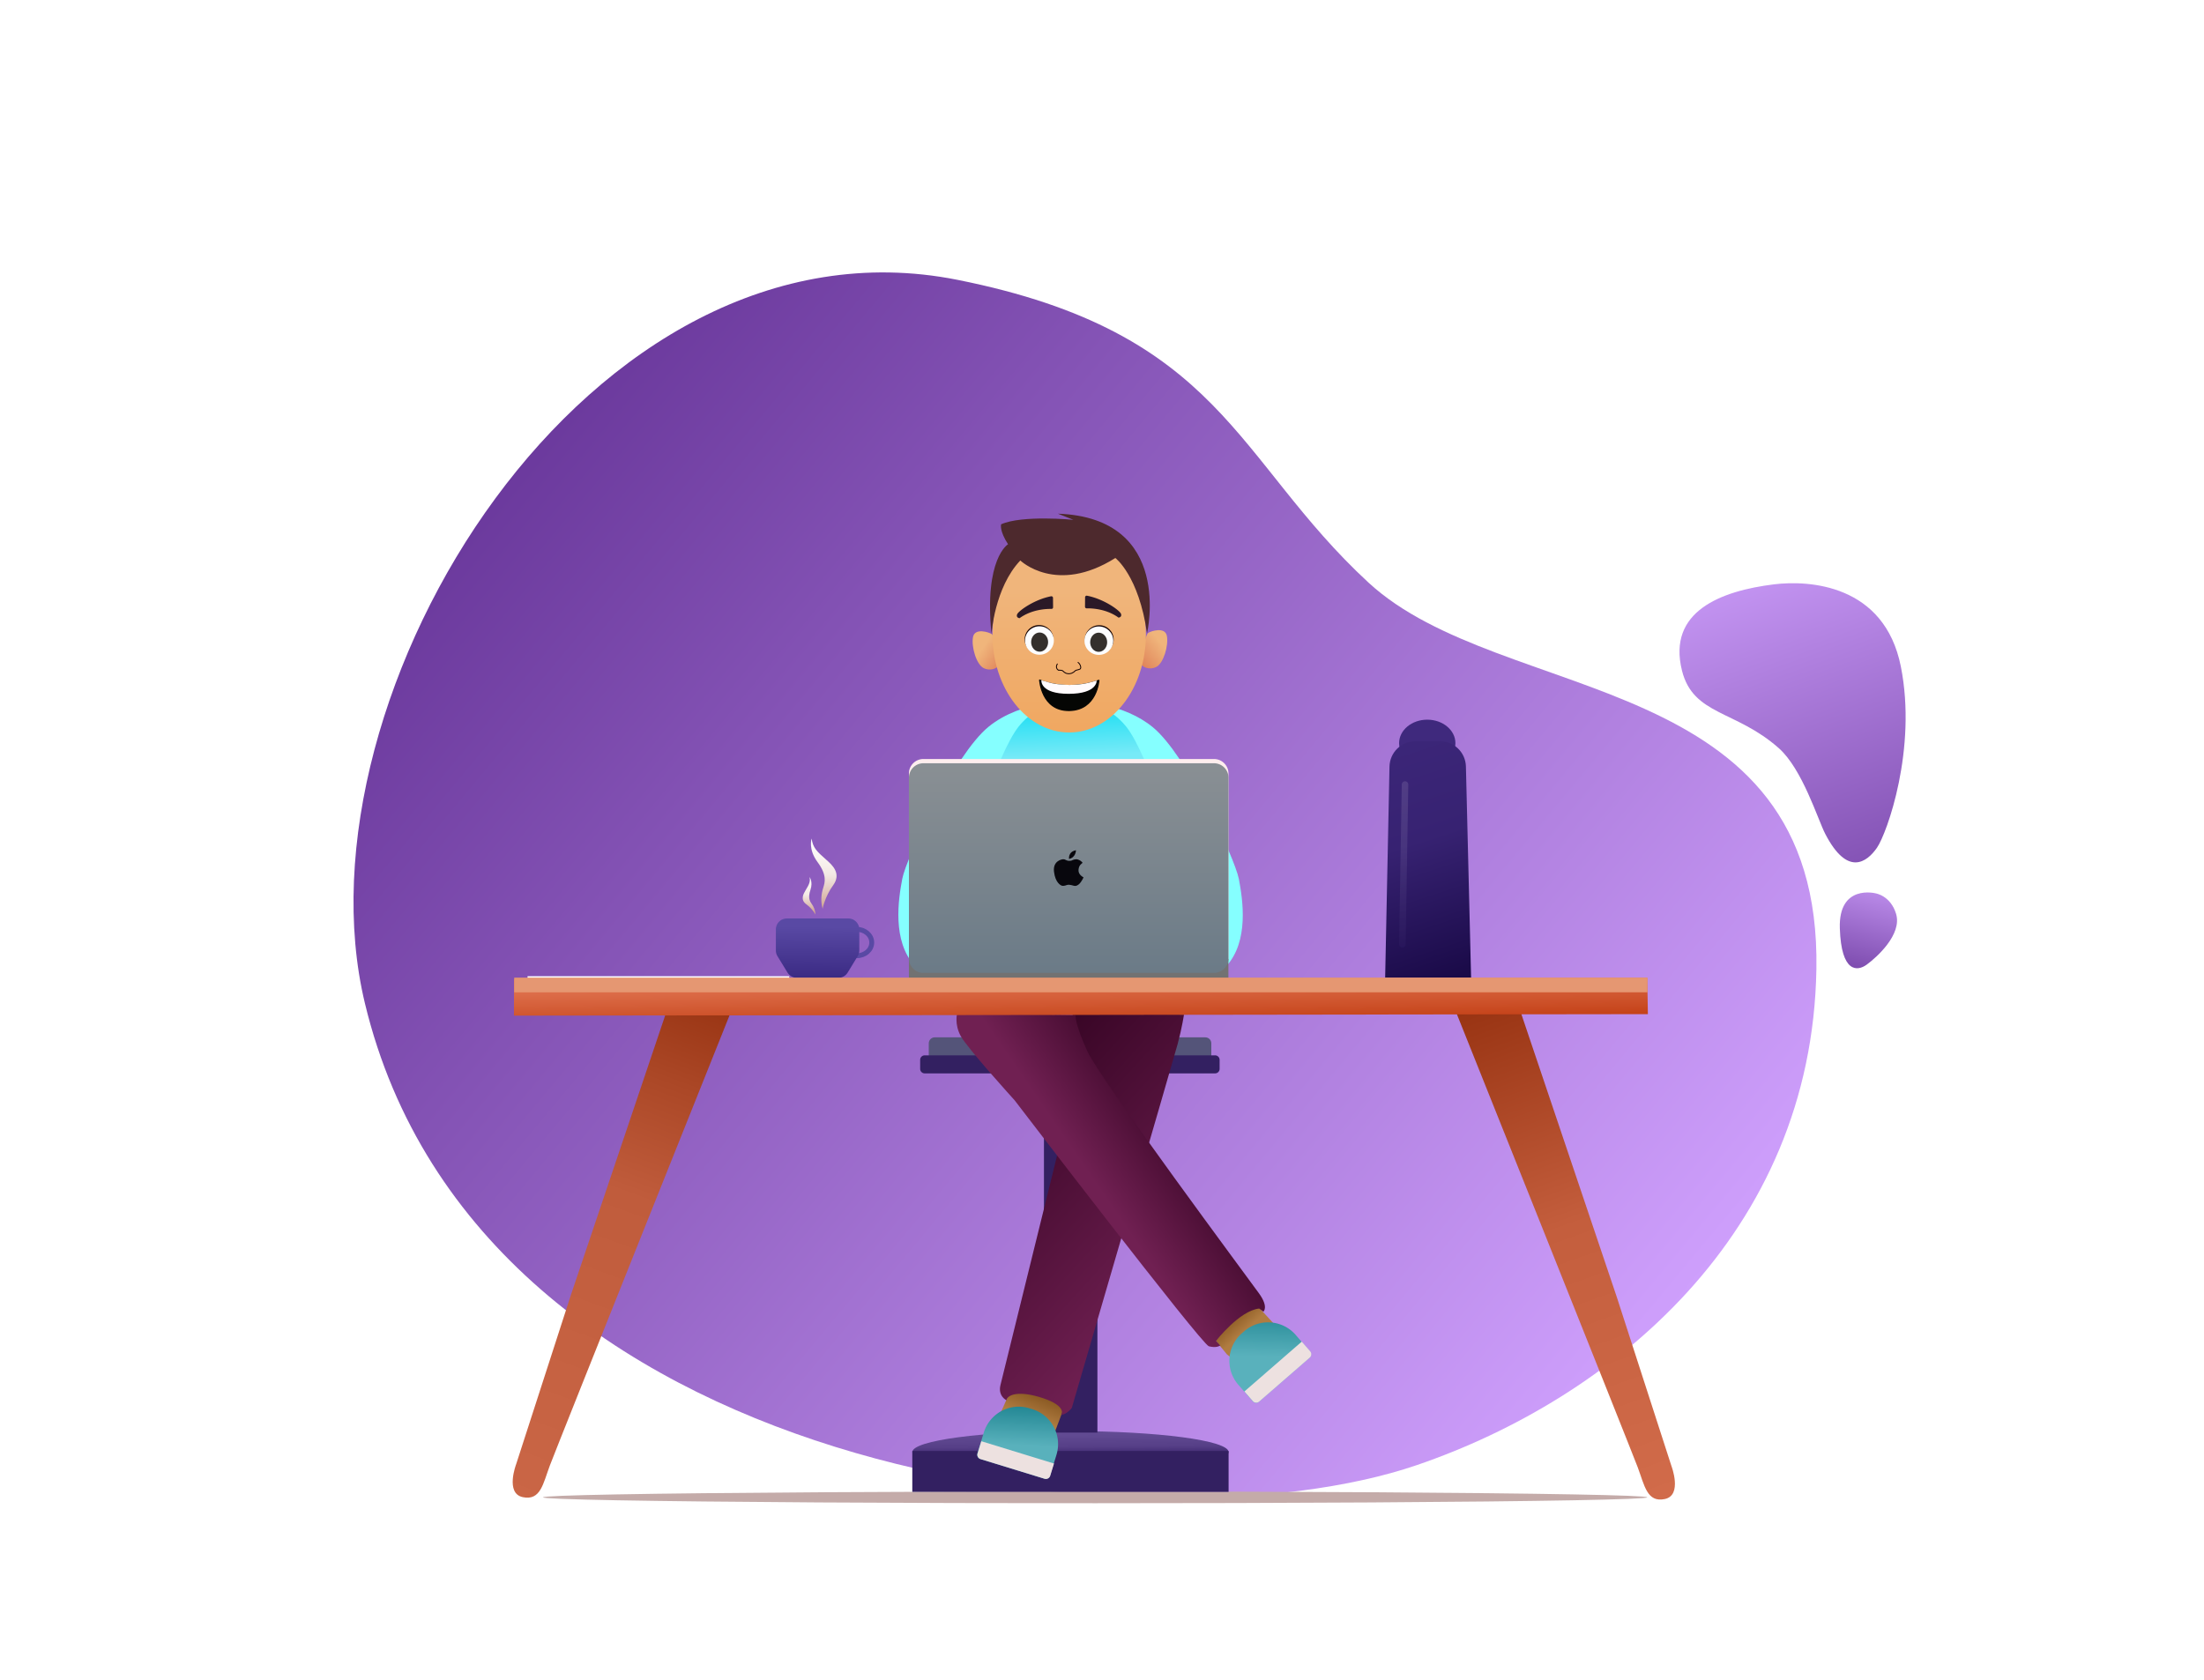 <svg xmlns="http://www.w3.org/2000/svg" xmlns:xlink="http://www.w3.org/1999/xlink" fill-rule="evenodd" stroke-linecap="round" stroke-linejoin="round" stroke-miterlimit="1.5" clip-rule="evenodd" viewBox="0 0 3169 2416">
  <defs/>
  <path fill="none" d="M0 0h3168.27v2415.84H0z"/>
  <path fill="url(#_Linear1)" d="M1376.58 402.417C847.802 297 417.834 999.163 524.698 1442.927c165.038 685.336 1133.03 793.939 1512.52 664.066 278.61-95.349 568.091-331.335 574.477-713.469 7.264-434.615-451.392-377.795-644.048-555.704-192.656-177.909-209.445-359.318-591.069-435.399z"/>
  <path fill="url(#_Linear2)" d="M2550.65 840.361c-75.761 9.356-153.563 38.593-132.232 124.023 16.124 64.577 77.376 56.673 139.259 111.615 33.906 30.102 55.971 102.339 66.678 123.104 31.92 61.91 59.862 40.993 74.348 20.175 14.486-20.818 58-142.37 34.41-260.729-23.59-118.359-132.292-124.384-182.463-118.188z"/>
  <path fill="url(#_Linear3)" d="M2696.77 1284.72s-53.513-13.77-51.386 50.426c2.127 64.196 25.176 61.954 38.713 52.069 13.537-9.884 51.266-43.036 42.143-73.097-7.969-26.259-29.47-29.398-29.47-29.398z"/>
  <path fill="#85ffff" d="M1537.85 1399.53c-33.744 4.001-194.225 21.148-222.915-10.868-32.097-35.817-23.472-94.336-17.587-124.961 5.884-30.625 75.293-178.579 123.751-218.291 48.458-39.712 120.149-37.391 120.149-37.391l.002.335c15.57.181 74.527 3.209 116.256 37.406 48.458 39.712 117.867 187.667 123.752 218.291 5.884 30.625 14.509 89.144-17.588 124.962-29.632 33.067-199.856 13.689-225.82 10.517z"/>
  <path fill="url(#_Linear4)" d="M1541.13 1398.94c-22.083 4.001-127.103 21.148-145.878-10.868-21.004-35.817-15.36-94.336-11.509-124.961 3.851-30.625 49.272-178.579 80.984-218.291 31.711-39.712 78.626-37.391 78.626-37.391l.002.335c10.189.181 48.771 3.209 76.079 37.406 31.711 39.712 77.133 187.667 80.984 218.292 3.85 30.624 9.495 89.143-11.51 124.961-19.391 33.067-130.787 13.689-147.778 10.517z"/>
  <path fill="#fee" d="M1766.36 1112.39a20.842 20.842 0 00-20.842-20.842h-417.787a20.845 20.845 0 00-14.738 6.104 20.845 20.845 0 00-6.104 14.738v264.885a20.845 20.845 0 0020.842 20.842h417.787a20.84 20.84 0 0020.842-20.842V1112.39z"/>
  <path fill="#727272" d="M1306.85 1379.07h459.384v28.227H1306.85z"/>
  <path fill="url(#_Linear5)" d="M1766.36 1118.5a20.842 20.842 0 00-20.842-20.842h-417.787a20.845 20.845 0 00-14.738 6.104 20.845 20.845 0 00-6.104 14.738v259.781a20.841 20.841 0 0020.842 20.842h417.787a20.839 20.839 0 0020.842-20.842V1118.5z"/>
  <ellipse cx="2052.17" cy="1068.71" fill="#3f297d" rx="40.481" ry="33.734"/>
  <path fill="url(#_Linear6)" d="M2107.75 1102.32c-.495-20.213-17.023-36.342-37.243-36.342h-35.409c-20.277 0-36.83 16.217-37.246 36.49l-6.227 303.645 123.56-.231-7.435-303.562z"/>
  <ellipse cx="1231.98" cy="1355.5" fill="none" stroke="#5949a4" stroke-width="7" rx="21.45" ry="18.943"/>
  <path fill="url(#_Linear7)" d="M1235.52 1366.86c0 2.903-.801 5.75-2.314 8.228l-14.412 23.589a15.78 15.78 0 01-13.468 7.554h-59.552a15.78 15.78 0 01-13.467-7.554l-14.412-23.589a15.78 15.78 0 01-2.314-8.228v-30.203c0-8.717 7.065-15.782 15.782-15.782h88.375c8.717 0 15.782 7.065 15.782 15.782v30.203z"/>
  <path fill="url(#_Linear8)" d="M1167.01 1205.97s-5.371 15.12 8.481 33.798c13.853 18.679 10.614 29.317 8.181 36.98-2.67 8.411-4.091 18.891-.828 30.303 0 0 2.845-17.147 15.104-33.939 12.258-16.792-1.255-29.128-9.71-36.514-14.309-12.502-19.511-17.819-21.228-30.628z"/>
  <path fill="url(#_Linear9)" d="M1164.08 1261.32s5.186 6.802 1.192 18.539c-3.995 11.736-.62 16.61 1.861 20.104 2.725 3.836 5.151 8.925 5.35 15.25 0 0-4.233-8.243-13.188-14.774-8.955-6.53-4.101-14.991-1.011-20.116 5.231-8.675 7.007-12.22 5.796-19.003z"/>
  <ellipse cx="1574.6" cy="2153.36" fill="#c4aba9" rx="793.878" ry="8.454"/>
  <path fill="#fff" d="M758.509 1403.88h376.286v4.974H758.509z"/>
  <path fill="#545479" d="M1741.67 1500.38c0-4.713-3.826-8.539-8.539-8.539h-389.173c-4.713 0-8.54 3.826-8.54 8.539v17.078c0 4.713 3.827 8.539 8.54 8.539h389.173c4.713 0 8.539-3.826 8.539-8.539v-17.078z"/>
  <path fill="#332061" d="M1753.61 1524.2a6.488 6.488 0 00-6.485-6.485h-417.592a6.488 6.488 0 00-6.485 6.485v12.97a6.488 6.488 0 006.485 6.485h417.592a6.488 6.488 0 006.485-6.485v-12.97z"/>
  <ellipse cx="1539.15" cy="2088.18" fill="url(#_Linear10)" rx="227.33" ry="30.115"/>
  <path fill="#332061" d="M1501.04 1530.49h76.87v529.764h-76.87zm-189.3 556.22h454.77v58.79h-454.77z"/>
  <path fill="url(#_Linear11)" d="M1515.91 2061.57l16.552-44.02-77.209-23.015-17.49 39.603-2.56 13.309 54.979 24.404 25.728-10.281z"/>
  <path fill="url(#_Linear12)" d="M1519.04 2092.18a52.541 52.541 0 00-34.802-65.648l-4.025-1.235a52.534 52.534 0 00-40.031 3.805 52.532 52.532 0 00-25.616 30.997l-9.23 30.058a6.513 6.513 0 004.316 8.142l92.016 28.255a6.513 6.513 0 008.142-4.316l9.23-30.058z"/>
  <path fill="#ede1e0" d="M1515.48 2104.73l-104.474-32.081-5.4 17.584a6.52 6.52 0 004.317 8.142l92.015 28.255a6.513 6.513 0 008.142-4.316l5.4-17.584z"/>
  <path fill="url(#_Linear13)" d="M1702.35 1459.09s-2.609 18.187-9.019 42.106c-6.411 23.918-152.216 523.429-152.216 523.429s-6.039 8.711-15.103 10.249c0 0 8.712-12.429-26.11-24.094-34.822-11.666-51.491-5.116-52.769 2.944 0 0-12.612-5.855-8.606-21.954 4.006-16.1 85.332-345.979 85.332-345.979l18.629-187.848 159.862 1.147z"/>
  <path fill="url(#_Linear14)" d="M1831.12 1903.18l-29.606-32.218-62.493 46.04 25.212 30.889 10.29 7.95 51.541-29.124 5.056-23.537z"/>
  <path fill="url(#_Linear15)" d="M1546.66 1459.49l-170.438-2.188s-4.263 15.179 5.065 32.53c9.328 17.35 77.546 92.483 77.546 92.483s268.878 351.213 279.325 353.81c10.447 2.596 14.418-.214 16.42-1.033l-6.118-6.752s33.798-43.593 62.058-46.507l6.033 4.472s8.033-6.392-6.27-26.226c-14.303-19.834-228.663-308.4-246.798-348.118-18.135-39.719-17.349-52.423-16.823-52.471z"/>
  <path fill="url(#_Linear16)" d="M1862.98 1919.76a52.535 52.535 0 00-35.985-17.946 52.534 52.534 0 00-38.135 12.755l-3.178 2.761a52.544 52.544 0 00-5.191 74.121l20.626 23.733a6.515 6.515 0 009.193.643l72.652-63.141a6.514 6.514 0 00.644-9.193l-20.626-23.733z"/>
  <path fill="#ede1e0" d="M1871.75 1929.42l-82.489 71.69 12.066 13.884a6.518 6.518 0 009.193.644l72.652-63.142a6.516 6.516 0 00.644-9.193l-12.066-13.883z"/>
  <path fill="url(#_Linear17)" d="M1426.05 911.933c-3.725-2.632-24.459-9.541-27.045 4.274-2.587 13.816 4.886 39.557 15.392 44.626 10.506 5.07 20.385-.353 22.524-5.002 2.139-4.65-7.147-41.266-10.871-43.898z"/>
  <path fill="url(#_Linear18)" d="M1650.76 910.309c3.725-2.632 24.459-9.541 27.045 4.274 2.587 13.816-4.886 39.557-15.392 44.626-10.506 5.07-20.385-.353-22.524-5.002-2.139-4.65 7.147-41.266 10.871-43.898z"/>
  <ellipse cx="1537.31" cy="912.445" fill="url(#_Linear19)" rx="110.337" ry="140.958"/>
  <path fill="#2b1927" d="M1511.34 857.511a2.295 2.295 0 012.706 2.239c.038 3.661.09 10.132.119 13.633a2.304 2.304 0 01-2.426 2.318c-7.089-.156-28.265.603-45.782 13.335 0 0-5.263-.487-3.542-5.428 1.661-4.767 24.299-21.352 48.925-26.097zm51.55-.817a2.296 2.296 0 00-2.706 2.239c-.038 3.661-.09 10.132-.119 13.633a2.305 2.305 0 002.426 2.318c7.089-.155 28.265.603 45.782 13.335 0 0 5.263-.486 3.542-5.427-1.661-4.768-24.299-21.353-48.925-26.098z"/>
  <ellipse cx="1494.02" cy="919.385" fill="#120000" rx="20.739" ry="20.478"/>
  <ellipse cx="1580.51" cy="919.611" fill="#120000" rx="20.739" ry="20.478"/>
  <ellipse cx="1494.56" cy="921.113" fill="#fcfdff" rx="20.739" ry="20.478"/>
  <ellipse cx="1579.97" cy="921.34" fill="#fcfdff" rx="20.739" ry="20.478"/>
  <ellipse cx="1494.82" cy="923.415" fill="#34302d" rx="12.205" ry="13.8"/>
  <ellipse cx="1579.71" cy="923.641" fill="#34302d" rx="12.205" ry="13.8"/>
  <path fill="#050604" stroke="#050604" stroke-width="1.7" d="M1494.87 978.004s38.141 17.359 85.128.422c0 0-2.652 42.796-42.652 43.341-40.001.544-42.476-43.763-42.476-43.763z"/>
  <path fill="#fffbfd" d="M1497.34 978.256s-2.489 19.568 39.293 19.543c41.68-.024 40.236-19.085 40.236-19.085-16.427 5.093-25.707 6.081-39.276 6.312-18.952-1.017-21.258-.906-40.253-6.77z"/>
  <path fill="#4d292d" d="M1649.24 910.767s39.14-166.094-128.169-172.025l22.266 8.799s-73.72-7.157-103.907 6.482c0 0-2.803 8.993 9.998 28.683 0 0-34.577 20.251-23.83 128.817 0 0 4.406-66.49 41.452-105.486 0 0 51.579 49.951 136.662-3.571 0 0 33.673 25.326 45.528 108.301z"/>
  <path fill="none" stroke="#120000" stroke-width="1.3" d="M1520.28 954.909s-3.678 5.202 1.409 8.885c0 0 4.522-.108 5.911.65 1.389.758 2.988 3.828 7.785 4.392 4.797.563 8.411-1.886 10.396-3.973 1.986-2.087 7.288-1.219 7.993-3.909.705-2.689-1.262-6.646-3.694-8.336"/>
  <g fill="#08070d">
    <path d="M1537.1 1235.22s-1.642-10.269 9.956-12.475c0 0 .059 10.387-9.956 12.475zm-9.33.55s-14.225 1.663-12.288 17.837c1.937 16.174 9.809 19.615 11.263 20.118 1.454.504 4.346.164 6.807-.834 2.461-.999 5.92-.384 9.888.788 3.967 1.171 6.598-.784 8.73-2.833 2.133-2.049 5.017-7.13 5.765-9.161 0 0-7.69-3.448-7.203-10.644.487-7.196 4.802-9.034 5.633-10.003.831-.968-5.182-5.716-9.472-5.333-4.29.383-5.446 1.953-7.095 2.146-1.649.194-4.127.387-6.266-.613-2.138-1-3.036-1.778-5.762-1.468z"/>
  </g>
  <path fill="url(#_Linear20)" d="M2024.9 1128.36a4.69 4.69 0 00-4.609-4.766h-.003a4.688 4.688 0 00-4.765 4.609l-3.847 229.744a4.688 4.688 0 004.609 4.765l.003.001a4.693 4.693 0 003.337-1.318 4.682 4.682 0 001.428-3.291l3.847-229.744z"/>
  <clipPath id="a">
    <path d="M2075.22 1080.82a1.877 1.877 0 001.772-1.876v-.001a1.67 1.67 0 00-1.765-1.669l-12.191.683c-6.57.368-13.156.366-19.725-.006l-11.686-.662a1.695 1.695 0 00-1.789 1.692v.001c0 .982.767 1.793 1.747 1.849l11.815.666c6.57.371 13.155.372 19.724.002l12.098-.679z"/>
  </clipPath>
  <g clip-path="url(#a)">
    <use width="47.157" height="4.504" x="2066.13" y="1195.86" transform="scale(.982 .901)" xlink:href="#_Image22"/>
  </g>
  <clipPath id="b">
    <path d="M2058.33 1049.02a.844.844 0 00.74-.838v-.351a.706.706 0 00-.791-.699 39.69 39.69 0 01-9.862-.009l-.121-.016a.493.493 0 00-.556.49v.766c0 .325.242.598.564.639l.104.013a39.93 39.93 0 009.922.005z"/>
  </clipPath>
  <g clip-path="url(#b)">
    <use width="11.33" height="2.224" x="2168.81" y="1412.68" transform="scale(.944 .741)" xlink:href="#_Image24"/>
  </g>
  <g>
    <path fill="url(#_Linear25)" d="M959.987 1449.68l-139.175 412.752-78.604 243.071s-16.197 42.184 9.474 47.583c25.67 5.399 29.165-19.511 38.923-45.515 9.757-26.004 265.093-664.298 265.093-664.298l-95.711 6.407z"/>
    <path fill="url(#_Linear26)" d="M2185.45 1452.38l139.175 412.752 78.604 243.071s16.197 42.184-9.474 47.583c-25.67 5.399-29.165-19.511-38.923-45.515-9.757-26.004-265.093-664.298-265.093-664.298l95.711 6.407z"/>
    <path fill="url(#_Linear27)" d="M739.14 1408.11l1629.4-2.033.845 52.397-1630.44 2.153.198-52.517z"/>
    <path fill="#e59772" d="M739.359 1405.96h1629.45v21.09H739.359z"/>
  </g>
  <defs>
    <linearGradient id="_Linear1" x1="0" x2="1" y1="0" y2="0" gradientTransform="rotate(-140.256 1537.872 528.259) scale(2127.41)" gradientUnits="userSpaceOnUse">
      <stop offset="0" stop-color="#ce9ffc"/>
      <stop offset="1" stop-color="#68369a"/>
    </linearGradient>
    <linearGradient id="_Linear2" x1="0" x2="1" y1="0" y2="0" gradientTransform="rotate(70.4 761.134 2187.55) scale(710.013)" gradientUnits="userSpaceOnUse">
      <stop offset="0" stop-color="#ce9ffc"/>
      <stop offset="1" stop-color="#68369a"/>
    </linearGradient>
    <linearGradient id="_Linear3" x1="0" x2="1" y1="0" y2="0" gradientTransform="rotate(104.103 869.816 1679.952) scale(194.429)" gradientUnits="userSpaceOnUse">
      <stop offset="0" stop-color="#ce9ffc"/>
      <stop offset="1" stop-color="#68369a"/>
    </linearGradient>
    <linearGradient id="_Linear4" x1="0" x2="1" y1="0" y2="0" gradientTransform="rotate(-92.178 1293.954 -198.227) scale(91.427)" gradientUnits="userSpaceOnUse">
      <stop offset="0" stop-color="#77eaf7"/>
      <stop offset="1" stop-color="#00daf2"/>
    </linearGradient>
    <linearGradient id="_Linear5" x1="0" x2="1" y1="0" y2="0" gradientTransform="rotate(89.925 246.922 1293.11) scale(759.76)" gradientUnits="userSpaceOnUse">
      <stop offset="0" stop-color="#8f9396"/>
      <stop offset="1" stop-color="#425f76"/>
    </linearGradient>
    <linearGradient id="_Linear6" x1="0" x2="1" y1="0" y2="0" gradientTransform="rotate(71.9 314.836 1845.568) scale(448.017)" gradientUnits="userSpaceOnUse">
      <stop offset="0" stop-color="#3f297d"/>
      <stop offset=".55" stop-color="#372272"/>
      <stop offset="1" stop-color="#1a0a48"/>
    </linearGradient>
    <linearGradient id="_Linear7" x1="0" x2="1" y1="0" y2="0" gradientTransform="rotate(90.471 -72.773 1249.814) scale(116.212)" gradientUnits="userSpaceOnUse">
      <stop offset="0" stop-color="#5949a4"/>
      <stop offset="1" stop-color="#291971"/>
    </linearGradient>
    <linearGradient id="_Linear8" x1="0" x2="1" y1="0" y2="0" gradientTransform="rotate(89.742 -16.734 1198.86) scale(96.284)" gradientUnits="userSpaceOnUse">
      <stop offset="0" stop-color="#fff"/>
      <stop offset=".5" stop-color="#f3e8e4"/>
      <stop offset="1" stop-color="#cfa493"/>
    </linearGradient>
    <linearGradient id="_Linear9" x1="0" x2="1" y1="0" y2="0" gradientTransform="rotate(90.164 -46.29 1207.927) scale(54.228)" gradientUnits="userSpaceOnUse">
      <stop offset="0" stop-color="#fff"/>
      <stop offset=".53" stop-color="#f4eae7"/>
      <stop offset="1" stop-color="#cfa393"/>
    </linearGradient>
    <linearGradient id="_Linear10" x1="0" x2="1" y1="0" y2="0" gradientTransform="scale(36.65) rotate(89.587 -7.297 49.324)" gradientUnits="userSpaceOnUse">
      <stop offset="0" stop-color="#624b93"/>
      <stop offset=".5" stop-color="#563f87"/>
      <stop offset="1" stop-color="#321b64"/>
    </linearGradient>
    <linearGradient id="_Linear11" x1="0" x2="1" y1="0" y2="0" gradientTransform="rotate(-68.605 2233.81 -65.166) scale(50.011)" gradientUnits="userSpaceOnUse">
      <stop offset="0" stop-color="#b07c41"/>
      <stop offset="1" stop-color="#794a15"/>
    </linearGradient>
    <linearGradient id="_Linear12" x1="0" x2="1" y1="0" y2="0" gradientTransform="rotate(-87.212 1834.91 259.713) scale(63.702)" gradientUnits="userSpaceOnUse">
      <stop offset="0" stop-color="#59b1bc"/>
      <stop offset="1" stop-color="#1c828f"/>
    </linearGradient>
    <linearGradient id="_Linear13" x1="0" x2="1" y1="0" y2="0" gradientTransform="rotate(-137.712 1207.342 602.365) scale(375.675)" gradientUnits="userSpaceOnUse">
      <stop offset="0" stop-color="#702052"/>
      <stop offset="1" stop-color="#3a0627"/>
    </linearGradient>
    <linearGradient id="_Linear14" x1="0" x2="1" y1="0" y2="0" gradientTransform="rotate(-131.541 1325.723 553.977) scale(39.506)" gradientUnits="userSpaceOnUse">
      <stop offset="0" stop-color="#b07c41"/>
      <stop offset="1" stop-color="#794a15"/>
    </linearGradient>
    <linearGradient id="_Linear15" x1="0" x2="1" y1="0" y2="0" gradientTransform="rotate(-34.536 3492.309 -1672.101) scale(158.403)" gradientUnits="userSpaceOnUse">
      <stop offset="0" stop-color="#702052"/>
      <stop offset="1" stop-color="#3a0627"/>
    </linearGradient>
    <linearGradient id="_Linear16" x1="0" x2="1" y1="0" y2="0" gradientTransform="rotate(-88.336 1908.258 44.49) scale(75.861)" gradientUnits="userSpaceOnUse">
      <stop offset="0" stop-color="#59b1bc"/>
      <stop offset="1" stop-color="#1c828f"/>
    </linearGradient>
    <linearGradient id="_Linear17" x1="0" x2="1" y1="0" y2="0" gradientTransform="rotate(35.128 -755.509 2700.819) scale(121.963)" gradientUnits="userSpaceOnUse">
      <stop offset="0" stop-color="#f0b57b"/>
      <stop offset="1" stop-color="#bc1a12"/>
    </linearGradient>
    <linearGradient id="_Linear18" x1="0" x2="1" y1="0" y2="0" gradientTransform="rotate(141.462 672.45 752.372) scale(132.842)" gradientUnits="userSpaceOnUse">
      <stop offset="0" stop-color="#f0b57b"/>
      <stop offset="1" stop-color="#bc1a12"/>
    </linearGradient>
    <linearGradient id="_Linear19" x1="0" x2="1" y1="0" y2="0" gradientTransform="rotate(89.907 343.764 1196.003) scale(391.02)" gradientUnits="userSpaceOnUse">
      <stop offset="0" stop-color="#f0b57b"/>
      <stop offset=".54" stop-color="#f0a760"/>
      <stop offset="1" stop-color="#ef7700"/>
    </linearGradient>
    <linearGradient id="_Linear20" x1="0" x2="1" y1="0" y2="0" gradientTransform="rotate(90.965 473.865 1539.574) scale(284.315)" gradientUnits="userSpaceOnUse">
      <stop offset="0" stop-color="#fff" stop-opacity=".13"/>
      <stop offset=".44" stop-color="#c5bed8" stop-opacity=".12"/>
      <stop offset="1" stop-color="#3f297d" stop-opacity=".11"/>
    </linearGradient>
    <linearGradient id="_Linear25" x1="0" x2="1" y1="0" y2="0" gradientTransform="rotate(-69.911 1918.013 546.753) scale(795.856)" gradientUnits="userSpaceOnUse">
      <stop offset="0" stop-color="#ca6646"/>
      <stop offset=".59" stop-color="#c05c3c"/>
      <stop offset=".81" stop-color="#ab4726"/>
      <stop offset="1" stop-color="#963110"/>
    </linearGradient>
    <linearGradient id="_Linear26" x1="0" x2="1" y1="0" y2="0" gradientTransform="rotate(-109.669 1953.634 232.048) scale(772.677)" gradientUnits="userSpaceOnUse">
      <stop offset="0" stop-color="#d16b4a"/>
      <stop offset=".53" stop-color="#c45e3d"/>
      <stop offset="1" stop-color="#963110"/>
    </linearGradient>
    <linearGradient id="_Linear27" x1="0" x2="1" y1="0" y2="0" gradientTransform="rotate(88.925 42.926 1477.22) scale(89.951)" gradientUnits="userSpaceOnUse">
      <stop offset="0" stop-color="#e07350"/>
      <stop offset="1" stop-color="#bb3105"/>
    </linearGradient>
  </defs>
</svg>
